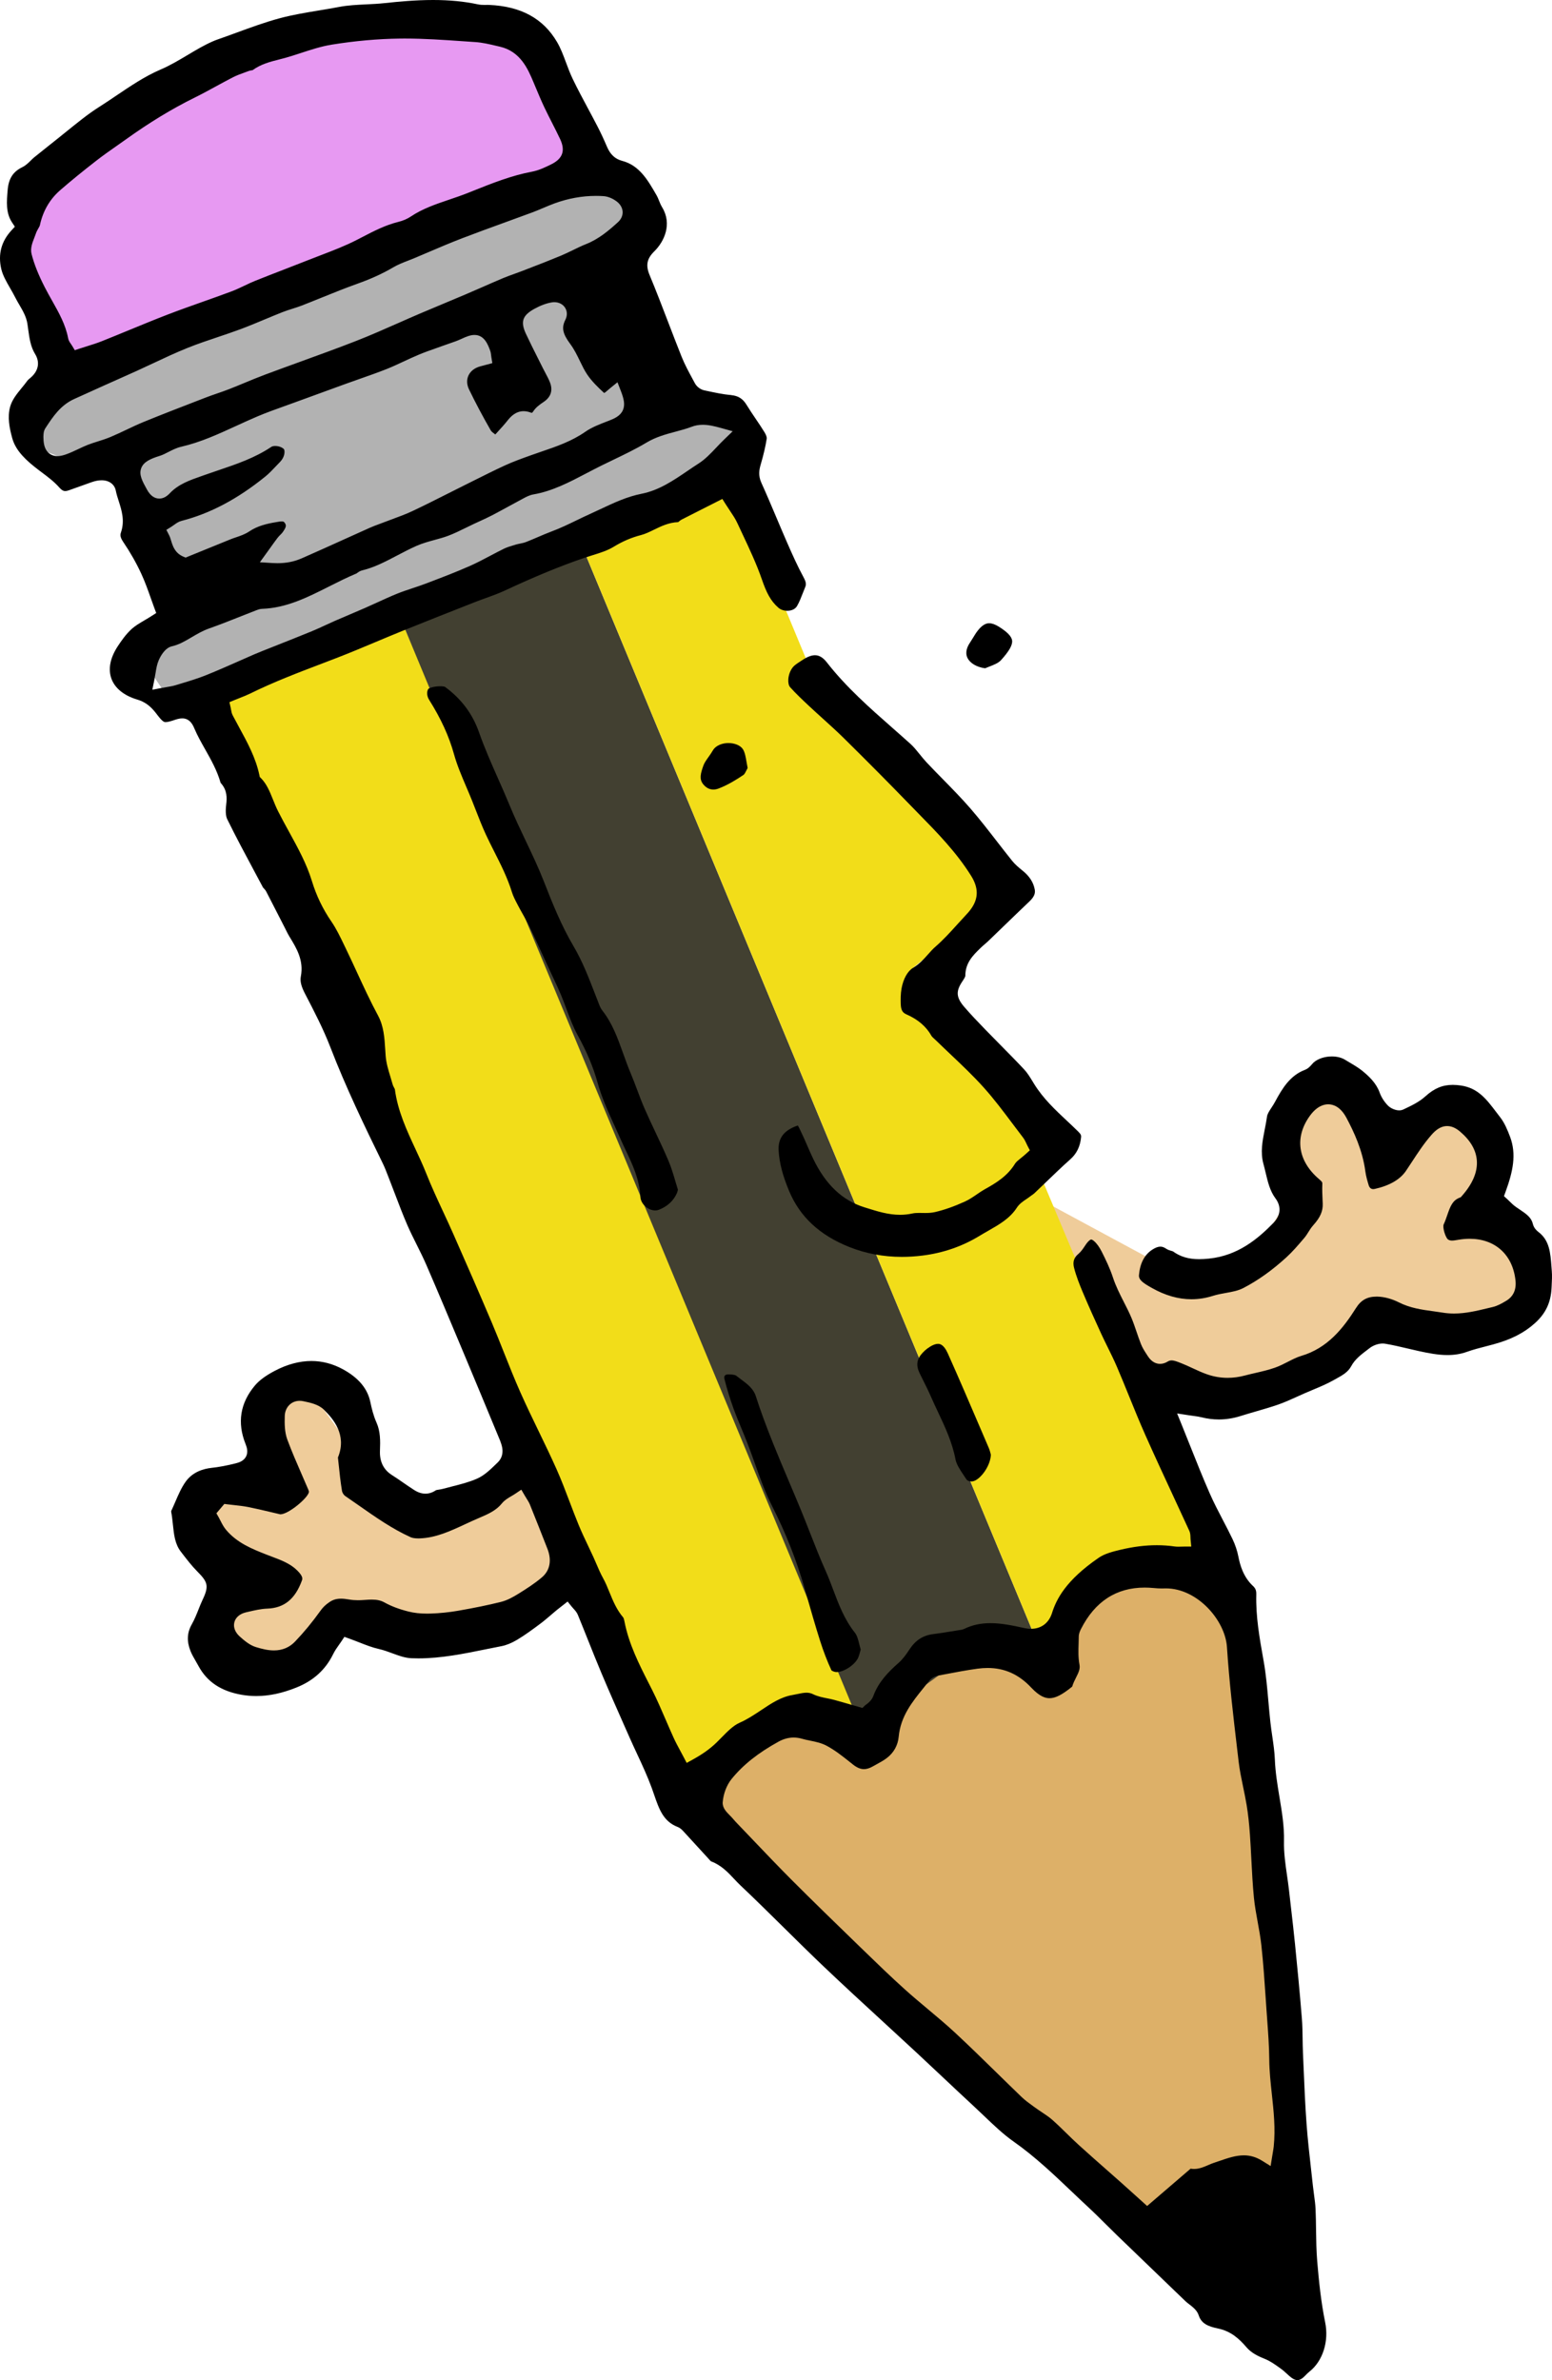 <?xml version="1.0" encoding="utf-8"?>
<svg version="1.1" id="Layer_1" xmlns="http://www.w3.org/2000/svg" xmlns:xlink="http://www.w3.org/1999/xlink" x="0px" y="0px"
	 viewBox="0 0 464.84 712.919" style="enable-background:new 0 0 464.84 712.919;" xml:space="preserve">
<style type="text/css">
	.st0{fill:#EFCC9A;}
	.st1{fill:#F2DD19;}
	.st2{fill:#DDB068;}
	.st3{fill:#424031;}
	.st4{fill:#B2B2B2;}
	.st5{fill:#E799F2;}
</style>
<polygon class="st0" points="309.123,357.942 350.333,380.183 371.332,378.683 381.399,366.31 387.831,356.184 378.411,348.621 
	389.331,326.186 393.416,318.278 405.83,327.686 416.33,345.685 435.12,324.953 448.1,333.061 447.828,348.684 443.328,360.684 
	452.328,368.183 456.828,377.183 459.827,383.183 459.72,396.329 440.328,398.182 426.829,398.182 412.586,388.376 404.712,409.182 
	380.331,416.181 363.832,417.681 342.833,413.181 "/>
<polygon class="st0" points="149.819,431.594 154.368,447.402 135.844,450.679 114.845,449.179 108.845,438.68 96.97,422.205 
	93.276,407.662 81.846,417.681 78.846,428.18 84.846,446.18 63.348,439.675 57.848,456.679 78.846,471.678 59.469,482.046 
	68.347,495.677 83.346,501.677 98.637,479.9 126.844,488.177 149.343,486.678 168.842,468.678 "/>
<polygon class="st1" points="119.344,183.693 258.321,511.585 243.838,515.176 233.191,521.662 219.131,532.834 203.34,536.175 
	54.336,204.708 "/>
<polygon class="st2" points="198.34,532.175 350.833,674.668 390.017,657.702 368.832,478.178 353.833,466.178 332.834,466.178 
	319.334,476.678 317.131,501.178 301.335,490.177 281.836,490.177 265.14,494.083 265.166,516.202 239.838,511.176 229.191,517.662 
	"/>
<polygon class="st3" points="119.344,183.693 173.342,161.194 312.835,497.177 288.82,487.889 281.122,501.855 264.837,513.676 
	258.837,519.676 "/>
<polygon class="st1" points="312.835,497.177 315.078,483.196 326.334,473.178 336.834,470.178 357.833,470.178 363.832,476.178 
	308.448,344.551 312.835,339.685 273.455,289.909 300.835,267.689 243.838,203.192 218.34,141.695 173.342,161.194 "/>
<polygon class="st4" points="6.492,116.21 3.678,131.289 17.204,136.618 33.849,137.195 53.348,183.693 41.348,195.692 
	54.578,215.176 218.34,141.695 219.453,129.176 218.989,118.35 201.84,119.196 183.841,77.198 192.841,65.199 180.841,53.199 
	165.121,49.211 "/>
<polygon class="st5" points="8.35,60.699 56.348,21.701 104.345,6.702 152.343,8.201 174.842,45.7 18.849,111.696 0.381,80.566 "/>
<path d="M447.169,402.706c5.394-1.456,9.266-3.423,12.551-6.377c3.227-2.902,4.765-6.155,4.986-10.547l0.033-0.64
	c0.082-1.549,0.159-3.013,0.041-4.435c-0.035-0.419-0.066-0.839-0.097-1.259c-0.319-4.262-0.594-7.942-3.934-10.458
	c-0.393-0.296-1.338-1.117-1.629-2.351c-0.46-1.947-1.852-2.958-4.084-4.447c-0.289-0.193-0.579-0.386-0.865-0.583
	c-0.843-0.578-1.554-1.28-2.125-1.844c-0.209-0.207-0.408-0.404-0.598-0.577l-0.991-0.904l0.46-1.26
	c2.239-6.131,3.328-11.285,1.367-16.513c-0.776-2.069-1.674-4.213-2.978-5.88c-0.407-0.521-0.807-1.047-1.205-1.572
	c-2.909-3.832-5.422-7.142-10.498-7.909c-0.875-0.132-1.711-0.199-2.483-0.199c-3.085,0-5.541,1.03-8.212,3.445
	c-1.871,1.692-4.137,2.763-6.328,3.799l-0.267,0.126c-0.372,0.176-0.79,0.266-1.242,0.266c-1.136,0-2.552-0.604-3.368-1.437
	c-1.107-1.13-1.988-2.511-2.481-3.89c-1.015-2.841-3.196-4.887-5.195-6.515c-1.136-0.925-2.441-1.694-3.823-2.508
	c-0.471-0.278-0.942-0.555-1.406-0.839c-1.017-0.622-2.402-0.965-3.898-0.965c-2.137,0-4.238,0.706-5.483,1.842
	c-0.137,0.125-0.3,0.312-0.473,0.51c-0.504,0.578-1.132,1.297-2.105,1.666c-4.422,1.676-6.756,5.488-8.948,9.579
	c-0.328,0.612-0.703,1.185-1.065,1.738c-0.63,0.963-1.225,1.872-1.331,2.631c-0.182,1.312-0.438,2.608-0.685,3.86
	c-0.697,3.534-1.356,6.871-0.398,10.359c0.244,0.89,0.457,1.782,0.662,2.646c0.671,2.818,1.304,5.479,2.935,7.667
	c1.816,2.436,1.594,5.124-0.609,7.376c-4.679,4.784-10.628,9.793-19.273,10.68c-1.16,0.119-2.11,0.174-2.992,0.174
	c-3.15,0-5.644-0.747-7.847-2.352c-0.042-0.018-0.281-0.086-0.439-0.131c-0.468-0.133-1.051-0.298-1.619-0.686
	c-0.583-0.398-1.133-0.591-1.684-0.591c-0.703,0-1.514,0.309-2.481,0.946c-2.31,1.521-3.633,4.076-3.931,7.593
	c-0.124,1.465,1.386,2.433,3.705,3.744l0.202,0.114c3.943,2.233,7.914,3.365,11.803,3.365c2.129,0,4.285-0.339,6.409-1.009
	c1.342-0.423,2.674-0.661,3.962-0.891c1.855-0.331,3.607-0.644,5.207-1.474c4.352-2.258,8.559-5.26,12.863-9.179
	c1.816-1.654,3.492-3.618,5.112-5.517l0.358-0.42c0.368-0.431,0.703-0.967,1.057-1.535c0.454-0.728,0.923-1.48,1.558-2.185
	c2.059-2.286,2.897-4.213,2.801-6.444l-0.037-0.82c-0.075-1.646-0.153-3.348-0.081-5.06c0.02-0.471-0.016-0.629-1.016-1.484
	c-6.303-5.389-7.348-12.422-2.797-18.813c2.097-2.946,4.187-3.564,5.571-3.563c1.508,0,3.682,0.706,5.473,4.068
	c2.19,4.112,4.813,9.651,5.656,16.028c0.183,1.38,0.587,2.783,0.986,4.102c0.242,0.801,0.708,1.206,1.387,1.206
	c0.137,0,0.282-0.017,0.431-0.05c4.449-0.994,7.598-2.816,9.361-5.415c0.617-0.909,1.218-1.828,1.818-2.746
	c1.747-2.671,3.554-5.433,5.755-7.958c1.102-1.265,2.64-2.716,4.765-2.716c1.281,0,2.537,0.534,3.839,1.632
	c3.124,2.634,4.823,5.561,5.05,8.699c0.247,3.411-1.268,6.988-4.502,10.632l-0.309,0.348l-0.43,0.176
	c-2.04,0.834-2.706,2.514-3.623,5.186c-0.312,0.91-0.635,1.85-1.062,2.763c-0.42,0.9,0.528,3.917,1.258,4.504
	c0.354,0.253,0.712,0.359,1.23,0.359c0.497,0,1.091-0.101,1.718-0.207l0.3-0.051c1.108-0.185,2.206-0.278,3.263-0.278
	c7.648,0.001,12.91,4.782,13.733,12.479c0.298,2.789-0.66,4.855-2.849,6.14l-0.105,0.062c-1.133,0.666-2.416,1.42-3.876,1.761
	c-0.539,0.126-1.078,0.255-1.617,0.385c-3.195,0.769-6.499,1.563-9.971,1.563c-1.16,0-2.301-0.091-3.391-0.271
	c-0.919-0.152-1.869-0.281-2.788-0.406c-3.413-0.465-6.942-0.946-10.357-2.678c-2.056-1.042-4.378-1.667-6.369-1.712
	c-0.091-0.002-0.181-0.003-0.272-0.003c-2.81,0-4.659,1.027-6.184,3.436c-3.835,6.058-8.477,11.986-16.41,14.331
	c-1.306,0.386-2.586,1.043-3.942,1.738c-1.248,0.64-2.538,1.302-3.934,1.791c-1.937,0.678-3.926,1.136-5.85,1.579
	c-1.034,0.238-2.103,0.484-3.125,0.757c-1.734,0.463-3.478,0.698-5.184,0.698c-2.074,0-4.124-0.346-6.093-1.029
	c-1.561-0.541-3.044-1.23-4.478-1.897c-1.128-0.524-2.194-1.02-3.288-1.445l-0.296-0.116c-0.954-0.374-1.856-0.728-2.625-0.728
	c-0.422,0-0.781,0.104-1.163,0.338c-0.75,0.459-1.518,0.692-2.284,0.692c-1.002,0-2.449-0.398-3.66-2.297
	c-0.118-0.185-0.237-0.369-0.357-0.553c-0.617-0.949-1.255-1.93-1.708-3.073c-0.49-1.236-0.918-2.495-1.332-3.712
	c-0.49-1.441-0.952-2.801-1.51-4.131c-0.665-1.587-1.44-3.108-2.261-4.718c-1.194-2.343-2.428-4.765-3.295-7.406
	c-0.886-2.7-2.143-5.317-3.369-7.742c-0.715-1.415-1.531-2.522-2.36-3.204c-0.376-0.309-0.647-0.419-0.774-0.419
	c-0.169,0-0.558,0.218-1.097,0.833c-0.288,0.328-0.564,0.744-0.857,1.185c-0.506,0.761-1.079,1.625-1.912,2.324
	c-1.334,1.121-1.725,2.405-1.267,4.163c0.664,2.553,1.668,5.069,2.561,7.193c1.853,4.405,3.832,8.765,5.523,12.45
	c0.632,1.377,1.32,2.773,1.986,4.123c0.943,1.912,1.918,3.89,2.781,5.905c1.254,2.931,2.471,5.926,3.647,8.822
	c1.543,3.8,3.139,7.729,4.826,11.524c2.727,6.136,5.603,12.338,8.385,18.336c1.604,3.46,3.209,6.919,4.796,10.387
	c0.318,0.695,0.335,1.357,0.35,1.941c0.005,0.189,0.009,0.391,0.03,0.608l0.213,2.193h-2.203c-0.325,0-0.62,0.01-0.895,0.019
	c-0.279,0.009-0.54,0.017-0.79,0.017c-0.42,0-0.771-0.023-1.107-0.071c-1.727-0.25-3.516-0.376-5.319-0.376
	c-3.474,0-7.057,0.45-10.955,1.377c-2.301,0.547-4.69,1.178-6.397,2.349c-9.946,6.818-12.737,12.469-14.057,16.631
	c-0.945,2.979-3.243,4.688-6.303,4.688c-0.642,0-1.316-0.078-2.002-0.231c-3.467-0.773-6.85-1.467-10.114-1.467
	c-2.909,0-5.473,0.557-7.838,1.703c-0.55,0.266-1.077,0.329-1.462,0.375c-0.074,0.009-0.148,0.017-0.221,0.029
	c-0.734,0.115-1.466,0.236-2.2,0.357c-1.757,0.289-3.573,0.589-5.39,0.81c-3.08,0.374-5.363,1.852-7.184,4.652
	c-0.896,1.377-1.906,2.811-3.225,3.972c-3.017,2.658-6.022,5.7-7.563,9.925c-0.498,1.365-1.676,2.223-2.309,2.684
	c-0.061,0.044-0.115,0.083-0.158,0.116l-0.788,0.777l-1.122-0.321c-0.97-0.277-1.86-0.535-2.697-0.777
	c-1.752-0.507-3.266-0.945-4.779-1.353c-0.605-0.163-1.242-0.289-1.918-0.423c-1.425-0.282-2.898-0.574-4.304-1.259
	c-0.612-0.299-1.229-0.438-1.94-0.438c-0.837,0-1.742,0.192-2.701,0.396c-0.496,0.105-0.996,0.211-1.504,0.297
	c-3.464,0.589-6.332,2.503-9.369,4.529c-2.026,1.352-4.122,2.75-6.466,3.785c-1.912,0.844-3.676,2.647-5.381,4.39
	c-0.511,0.523-1.02,1.043-1.533,1.54c-1.928,1.872-4.129,3.447-7.138,5.107l-1.79,0.987l-0.948-1.811
	c-0.334-0.637-0.663-1.246-0.983-1.838c-0.699-1.291-1.359-2.511-1.946-3.799c-0.823-1.804-1.618-3.647-2.387-5.429
	c-1.299-3.011-2.642-6.124-4.13-9.068c-0.291-0.576-0.583-1.15-0.876-1.725c-2.983-5.864-6.068-11.927-7.379-18.745
	c-0.168-0.872-0.331-1.116-0.378-1.17c-1.979-2.323-3.06-4.976-4.106-7.542c-0.605-1.485-1.177-2.888-1.904-4.196
	c-0.781-1.407-1.407-2.87-2.012-4.285c-0.294-0.688-0.588-1.377-0.9-2.056c-0.485-1.057-0.984-2.108-1.483-3.159
	c-1.008-2.122-2.05-4.315-2.966-6.547c-0.939-2.286-1.825-4.624-2.682-6.885c-1.217-3.209-2.475-6.528-3.882-9.685
	c-1.7-3.815-3.558-7.655-5.354-11.368c-1.843-3.81-3.749-7.751-5.502-11.698c-1.754-3.949-3.37-8.016-4.932-11.95
	c-1.161-2.924-2.362-5.947-3.604-8.881c-3.765-8.893-7.599-17.628-11.523-26.539c-0.982-2.231-2.032-4.489-3.048-6.673
	c-1.732-3.724-3.522-7.574-5.068-11.479c-0.968-2.444-2.113-4.902-3.22-7.28c-2.624-5.632-5.336-11.454-6.202-18.011
	c-0.031-0.073-0.108-0.215-0.166-0.321c-0.176-0.323-0.396-0.726-0.531-1.228c-0.196-0.729-0.417-1.453-0.652-2.219
	c-0.611-1.997-1.242-4.061-1.404-6.241c-0.045-0.611-0.084-1.219-0.122-1.825c-0.228-3.607-0.443-7.015-2.165-10.212
	c-2.29-4.254-4.339-8.693-6.321-12.986c-1.064-2.305-2.164-4.688-3.283-7.002l-0.542-1.126c-1.146-2.391-2.331-4.863-3.793-6.996
	c-2.602-3.795-4.517-7.768-5.854-12.146c-1.582-5.179-4.148-9.852-6.863-14.8c-1.093-1.991-2.223-4.05-3.27-6.124
	c-0.591-1.17-1.076-2.373-1.544-3.536c-0.957-2.374-1.861-4.616-3.536-6.325l-0.409-0.417l-0.12-0.572
	c-1.082-5.152-3.545-9.677-6.154-14.467c-0.612-1.123-1.223-2.247-1.816-3.379c-0.33-0.63-0.431-1.245-0.521-1.789
	c-0.029-0.175-0.057-0.357-0.1-0.542l-0.376-1.647l1.561-0.646c0.561-0.232,1.106-0.447,1.638-0.657
	c1.052-0.415,2.046-0.807,2.965-1.26c7.033-3.468,14.421-6.284,21.567-9.007c1.434-0.546,2.867-1.093,4.299-1.645
	c3.96-1.526,7.954-3.204,11.816-4.827c2.582-1.085,5.252-2.206,7.897-3.277c6.586-2.665,13.303-5.313,19.799-7.873l1.791-0.706
	c1.143-0.451,2.307-0.871,3.431-1.277c1.995-0.72,3.878-1.4,5.699-2.248c9.126-4.254,16.683-7.365,23.782-9.788
	c0.813-0.278,1.641-0.535,2.443-0.785c2.333-0.726,4.537-1.412,6.391-2.547c2.666-1.631,5.342-2.779,8.182-3.509
	c1.299-0.334,2.564-0.953,3.903-1.608c2.093-1.023,4.453-2.178,7.247-2.27c0.02-0.018,0.041-0.036,0.062-0.054
	c0.268-0.232,0.602-0.521,1.039-0.745c2.608-1.338,5.225-2.66,7.857-3.99l2.64-1.335l1.625-0.822l0.971,1.541
	c0.469,0.744,0.907,1.397,1.33,2.029c0.863,1.288,1.609,2.4,2.192,3.663c0.516,1.117,1.041,2.233,1.566,3.348
	c2.057,4.374,4.185,8.897,5.8,13.568c1.305,3.771,2.532,6.363,4.944,8.447c0.667,0.576,1.63,0.906,2.643,0.906
	c1.317,0,2.413-0.534,2.93-1.428c0.689-1.192,1.207-2.526,1.755-3.938c0.225-0.581,0.451-1.161,0.689-1.734
	c0.31-0.746,0.322-1.437-0.501-2.951c-1.808-3.328-3.319-6.718-4.967-10.486c-1.073-2.454-2.13-4.958-3.153-7.379
	c-1.453-3.44-2.955-6.996-4.516-10.442c-0.953-2.104-0.668-3.822-0.218-5.366c0.894-3.064,1.478-5.573,1.837-7.895
	c0.039-0.252-0.134-0.979-0.64-1.806c-0.828-1.352-1.744-2.707-2.631-4.017c-0.93-1.375-1.892-2.798-2.783-4.258
	c-1.121-1.838-2.502-2.707-4.617-2.905c-2.47-0.231-4.892-0.751-7.235-1.254l-0.824-0.176c-1.122-0.239-2.244-1.088-2.792-2.112
	c-0.23-0.43-0.463-0.859-0.695-1.288c-1.161-2.144-2.362-4.361-3.299-6.702c-1.363-3.406-2.695-6.882-3.984-10.244
	c-1.788-4.666-3.637-9.492-5.586-14.168c-1.22-2.927-0.832-4.916,1.383-7.094c3.001-2.951,5.425-8.179,2.379-13.203
	c-0.423-0.698-0.716-1.431-0.975-2.077c-0.207-0.518-0.403-1.008-0.635-1.412l-0.06-0.105c-2.656-4.62-5.165-8.983-10.352-10.338
	c-2.053-0.536-3.524-1.908-4.498-4.195c-0.951-2.236-1.882-4.229-2.844-6.095c-0.914-1.772-1.876-3.566-2.806-5.301
	c-1.548-2.888-3.149-5.874-4.604-8.893c-0.787-1.634-1.42-3.33-2.031-4.97c-0.813-2.181-1.581-4.241-2.663-6.093
	c-4.141-7.088-10.805-10.735-20.372-11.15c-0.153-0.007-0.308-0.008-0.462-0.008c-0.15,0-0.301,0.002-0.452,0.004
	c-0.166,0.002-0.332,0.004-0.498,0.004c-0.571,0-1.25-0.02-1.953-0.171C139.021,0.428,134.631,0,129.707,0
	c-5.21,0-10.453,0.496-14.438,0.928c-1.884,0.204-3.777,0.296-5.608,0.384c-2.82,0.136-5.484,0.265-8.123,0.77
	c-2.028,0.388-4.09,0.73-6.085,1.06c-3.891,0.644-7.914,1.311-11.719,2.337c-4.348,1.173-8.706,2.769-12.921,4.313
	c-1.827,0.669-3.717,1.361-5.591,2.014c-0.526,0.183-1.07,0.398-1.615,0.639c-2.527,1.115-4.87,2.514-7.352,3.995
	c-2.608,1.556-5.304,3.165-8.253,4.432c-4.594,1.974-8.965,4.926-13.193,7.781c-1.747,1.18-3.554,2.401-5.369,3.548
	c-1.419,0.898-2.93,1.973-4.754,3.383c-1.665,1.287-3.337,2.639-4.955,3.947c-0.808,0.653-1.616,1.306-2.428,1.955
	c-0.834,0.667-1.67,1.331-2.505,1.995c-1.537,1.221-3.073,2.442-4.597,3.679c-0.314,0.255-0.634,0.572-0.973,0.908
	c-0.71,0.703-1.515,1.5-2.576,2.023c-2.763,1.361-4.066,3.396-4.357,6.805c-0.3,3.521-0.584,6.846,1.296,9.702l0.858,1.303
	l-1.055,1.149c-3.014,3.283-4.028,7.157-3.013,11.515c0.448,1.921,1.524,3.791,2.664,5.77c0.546,0.949,1.111,1.929,1.615,2.937
	c0.328,0.655,0.713,1.314,1.122,2.011c1.037,1.772,2.11,3.604,2.429,5.725c0.078,0.521,0.15,1.042,0.221,1.561
	c0.371,2.707,0.721,5.264,2.072,7.454c1.478,2.396,1.065,4.921-1.133,6.928c-0.16,0.147-0.328,0.288-0.497,0.43
	c-0.248,0.208-0.504,0.422-0.616,0.577c-0.57,0.787-1.178,1.531-1.766,2.251c-1.486,1.82-2.89,3.539-3.47,5.674
	c-0.844,3.109-0.184,6.358,0.656,9.405c1.06,3.849,4.346,6.781,7.739,9.377c0.375,0.287,0.755,0.572,1.136,0.857
	c1.794,1.345,3.65,2.735,5.197,4.485c0.844,0.955,1.376,1.083,1.785,1.083c0.297,0,0.658-0.075,1.072-0.223
	c2.271-0.813,4.543-1.624,6.815-2.434c1.069-0.381,2.082-0.575,3.011-0.575c2.247,0,3.877,1.196,4.253,3.12
	c0.195,0.996,0.518,2.005,0.859,3.073c0.887,2.773,1.893,5.915,0.675,9.453c-0.255,0.741-0.228,1.475,0.695,2.838
	c2.104,3.106,3.922,6.307,5.402,9.514c1.136,2.462,2.02,4.964,2.874,7.384c0.347,0.983,0.686,1.945,1.031,2.868l0.566,1.514
	l-1.361,0.871c-0.767,0.491-1.506,0.927-2.22,1.348c-1.47,0.868-2.74,1.617-3.766,2.55c-1.729,1.572-3.158,3.628-4.21,5.244
	c-2.262,3.473-2.9,6.822-1.847,9.685c1.047,2.845,3.783,5.052,7.705,6.215c3.02,0.896,4.587,2.704,5.933,4.479
	c1.608,2.121,2.091,2.285,2.598,2.285c0.645,0,1.668-0.315,2.583-0.624c0.771-0.26,1.591-0.5,2.374-0.5
	c2.35,0,3.229,2.064,3.651,3.056c0.9,2.116,2.026,4.11,3.217,6.222c1.761,3.12,3.581,6.346,4.625,10.01
	c0.051,0.07,0.148,0.185,0.216,0.266l0.001,0.001l0.033,0.039c1.683,1.993,1.683,4.148,1.432,6.179
	c-0.311,2.514-0.006,3.795,0.304,4.426c2.612,5.317,5.467,10.646,8.228,15.798c0.833,1.555,1.667,3.11,2.495,4.667
	c0.051,0.064,0.112,0.122,0.17,0.182c0.236,0.247,0.56,0.584,0.808,1.061c1.354,2.606,2.689,5.22,4.024,7.835l1.524,2.982
	c0.131,0.255,0.259,0.513,0.386,0.77c0.31,0.625,0.602,1.215,0.931,1.755l0.209,0.343c1.971,3.233,4.204,6.897,3.277,11.693
	c-0.279,1.446,0.091,2.966,1.278,5.247c2.676,5.142,5.442,10.46,7.591,16.035c4.588,11.903,10.23,23.627,15.616,34.615
	c0.642,1.311,1.159,2.659,1.66,3.963c0.144,0.375,0.287,0.749,0.434,1.122c0.577,1.47,1.139,2.947,1.701,4.424
	c1.128,2.965,2.294,6.031,3.565,8.969c0.862,1.995,1.864,3.999,2.832,5.938c0.986,1.975,2.006,4.017,2.908,6.099
	c3.503,8.088,6.964,16.348,10.31,24.337l1.727,4.122c2.664,6.352,5.345,12.82,7.938,19.074l2.151,5.187
	c1.133,2.731,0.861,4.922-0.809,6.513c-0.216,0.206-0.434,0.417-0.652,0.628c-1.562,1.511-3.331,3.223-5.494,4.173
	c-2.37,1.042-4.874,1.675-7.294,2.287c-0.92,0.233-1.872,0.473-2.784,0.729c-0.452,0.127-0.895,0.195-1.286,0.255
	c-0.33,0.051-0.829,0.128-0.968,0.212c-0.987,0.669-2.034,1.009-3.109,1.009c-1.111,0-2.21-0.355-3.361-1.085
	c-1.134-0.72-2.239-1.487-3.308-2.23c-1.089-0.756-2.214-1.538-3.335-2.242c-2.531-1.59-3.748-4.04-3.617-7.283
	c0.125-3.077,0.133-5.837-1.033-8.452c-0.923-2.071-1.456-4.289-1.855-6.185c-0.847-4.021-3.525-7.219-8.188-9.775
	c-3.009-1.649-6.188-2.486-9.449-2.486c-3.56,0-7.247,0.987-10.957,2.933c-2.716,1.425-4.663,2.86-5.952,4.388
	c-4.429,5.251-5.379,11.148-2.824,17.529c0.424,1.058,0.825,2.441,0.158,3.75c-0.666,1.308-2.028,1.784-2.994,2.028
	c-2.74,0.693-5.146,1.145-7.358,1.384c-2.347,0.253-5.588,1.166-7.698,4.077c-1.288,1.777-2.198,3.887-3.162,6.12
	c-0.381,0.883-0.775,1.795-1.195,2.688c-0.022,0.054-0.035,0.196-0.023,0.26c0.247,1.29,0.383,2.588,0.515,3.843
	c0.313,2.992,0.609,5.817,2.361,8.088l0.433,0.562c1.411,1.833,2.869,3.729,4.468,5.342c3.12,3.147,3.646,4.308,1.648,8.489
	c-0.442,0.925-0.823,1.885-1.227,2.902c-0.589,1.484-1.198,3.019-2.026,4.481c-1.436,2.534-1.551,5.097-0.363,8.065
	c0.392,0.98,0.948,1.938,1.537,2.953c0.29,0.5,0.58,1,0.854,1.507c2.551,4.721,6.78,7.531,12.929,8.592
	c1.427,0.246,2.889,0.371,4.346,0.371c3.842,0,7.794-0.841,12.083-2.57c5.087-2.051,8.675-5.327,10.97-10.017
	c0.517-1.055,1.188-1.996,1.78-2.826c0.243-0.34,0.481-0.674,0.701-1.005l0.867-1.31l1.478,0.531
	c1.049,0.377,2.044,0.767,3.006,1.144c1.998,0.783,3.885,1.522,5.759,1.942c1.479,0.331,2.849,0.838,4.173,1.328
	c1.917,0.709,3.728,1.379,5.699,1.461c0.673,0.028,1.365,0.042,2.057,0.042c6.81,0,13.616-1.386,20.197-2.726
	c1.566-0.319,3.131-0.638,4.7-0.94c1.42-0.273,3.023-0.926,4.637-1.886c2.451-1.459,4.849-3.248,6.966-4.827
	c1.076-0.803,2.094-1.677,3.172-2.601c0.543-0.466,1.086-0.932,1.637-1.389c0.384-0.319,0.779-0.625,1.209-0.958
	c0.196-0.152,0.4-0.31,0.614-0.477l1.553-1.219l1.239,1.538c0.181,0.224,0.364,0.423,0.536,0.61c0.457,0.498,0.974,1.063,1.29,1.831
	c1.026,2.495,2.041,5.037,3.022,7.496c1.33,3.332,2.706,6.778,4.119,10.131c2.147,5.096,4.426,10.246,6.631,15.227
	c0.579,1.309,1.159,2.618,1.737,3.928c0.712,1.615,1.475,3.254,2.213,4.839c1.535,3.297,3.122,6.706,4.403,10.207
	c0.248,0.677,0.483,1.36,0.717,2.041c1.477,4.295,2.752,8.004,7.027,9.658c0.848,0.328,1.416,0.948,1.831,1.401l0.078,0.085
	c1.124,1.219,2.242,2.443,3.36,3.668c1.268,1.389,2.536,2.777,3.812,4.158c0.112,0.121,0.224,0.248,0.337,0.377
	c0.185,0.211,0.462,0.527,0.598,0.618c3.037,1.118,5.113,3.332,6.946,5.287c0.628,0.669,1.22,1.302,1.838,1.886
	c4.439,4.194,8.849,8.551,13.113,12.764c3.927,3.879,7.987,7.89,12.047,11.751c5.786,5.503,11.77,11.004,17.557,16.323
	c3.234,2.973,6.577,6.047,9.852,9.089c2.701,2.509,5.427,5.076,8.064,7.559c3.1,2.919,6.306,5.937,9.483,8.874
	c1.002,0.926,2.002,1.882,2.969,2.807c2.788,2.666,5.67,5.423,8.78,7.609c6.342,4.458,11.943,9.787,17.361,14.942
	c1.593,1.516,3.241,3.083,4.877,4.599c1.83,1.695,3.616,3.473,5.343,5.191c1.095,1.089,2.227,2.216,3.351,3.302
	c5.811,5.616,11.635,11.219,17.459,16.822l3.074,2.958c0.298,0.287,0.688,0.586,1.1,0.902c1.11,0.852,2.369,1.817,2.862,3.335
	c0.792,2.44,2.785,3.31,5.746,3.923c3.978,0.824,6.444,3.17,8.518,5.583c1.428,1.662,3.215,2.599,5.459,3.494
	c1.676,0.669,3.104,1.694,4.485,2.686l0.38,0.273c0.679,0.485,1.261,1.02,1.825,1.538c0.475,0.437,0.924,0.849,1.382,1.185
	c0.646,0.473,1.24,0.713,1.767,0.713c0.589,0,1.201-0.296,1.871-0.905c0.199-0.181,0.387-0.375,0.575-0.568
	c0.339-0.347,0.722-0.74,1.176-1.098c3.965-3.129,5.851-9.04,4.693-14.708c-1.264-6.189-1.894-12.461-2.385-18.316
	c-0.266-3.17-0.309-6.376-0.351-9.476c-0.027-2.021-0.056-4.11-0.146-6.145c-0.063-1.423-0.258-2.844-0.464-4.349
	c-0.118-0.861-0.24-1.752-0.335-2.644c-0.182-1.712-0.375-3.423-0.568-5.134c-0.493-4.378-1.002-8.905-1.331-13.389
	c-0.411-5.607-0.652-11.304-0.884-16.814c-0.063-1.496-0.126-2.993-0.193-4.489c-0.063-1.414-0.083-2.838-0.103-4.216
	c-0.028-1.973-0.057-4.013-0.214-5.977c-0.606-7.604-1.345-15.211-2.054-22.298c-0.364-3.635-0.791-7.332-1.203-10.908
	c-0.207-1.794-0.414-3.588-0.615-5.383c-0.161-1.443-0.376-2.927-0.584-4.363c-0.484-3.344-0.985-6.802-0.906-10.275
	c0.1-4.409-0.607-8.667-1.355-13.176c-0.605-3.643-1.23-7.411-1.381-11.238c-0.09-2.3-0.423-4.576-0.775-6.986
	c-0.2-1.372-0.407-2.79-0.564-4.206c-0.23-2.078-0.416-4.188-0.596-6.228c-0.352-3.991-0.716-8.117-1.42-12.07l-0.119-0.669
	c-1.112-6.242-2.263-12.697-2.089-19.295c0.031-1.176-0.225-1.84-0.978-2.539c-2.924-2.711-3.905-6.332-4.388-8.82
	c-0.338-1.735-0.943-3.547-1.751-5.239c-0.904-1.893-1.9-3.801-2.863-5.647c-1.345-2.577-2.736-5.242-3.936-7.973
	c-2.051-4.666-3.911-9.335-5.879-14.278c-0.844-2.12-1.702-4.272-2.591-6.464l-1.323-3.264l3.481,0.535
	c0.563,0.087,1.049,0.152,1.482,0.21c0.886,0.119,1.585,0.212,2.321,0.398c1.732,0.437,3.482,0.659,5.202,0.659
	c2.152,0,4.346-0.348,6.519-1.034c1.54-0.486,3.107-0.94,4.622-1.379c2.184-0.633,4.442-1.287,6.6-2.034
	c1.917-0.664,3.76-1.5,5.712-2.386c0.713-0.323,1.425-0.647,2.141-0.961c0.843-0.37,1.694-0.727,2.546-1.083
	c2.211-0.926,4.3-1.8,6.26-2.912c0.262-0.149,0.526-0.295,0.79-0.441c1.881-1.041,3.505-1.94,4.48-3.761
	c1.088-2.031,3.011-3.493,4.708-4.782c0.253-0.192,0.503-0.382,0.748-0.572c1.118-0.868,2.632-1.407,3.949-1.407
	c0.253,0,0.502,0.02,0.738,0.059c2.286,0.382,4.551,0.917,6.742,1.435c1.125,0.266,2.249,0.532,3.377,0.777
	c2.754,0.599,5.682,1.184,8.559,1.184c2.097,0,3.986-0.31,5.776-0.948c1.928-0.687,3.907-1.196,5.821-1.688
	C445.811,403.064,446.491,402.889,447.169,402.706z M9.461,76.115c-0.441-1.719,0.23-3.42,0.823-4.921
	c0.168-0.425,0.326-0.827,0.445-1.194c0.203-0.626,0.504-1.148,0.769-1.609c0.195-0.339,0.398-0.691,0.443-0.902
	c0.908-4.257,2.95-7.792,6.072-10.506c3.214-2.795,6.71-5.649,11.001-8.981c1.922-1.492,3.93-2.898,5.872-4.258
	c0.932-0.652,1.864-1.305,2.788-1.968c7.11-5.1,13.865-9.205,20.653-12.55c2.131-1.05,4.271-2.219,6.34-3.349
	c1.639-0.895,3.335-1.821,5.035-2.694c1.212-0.622,2.464-1.073,3.675-1.508c0.365-0.131,0.731-0.263,1.093-0.398
	c0.412-0.154,0.799-0.204,1.081-0.241c0.03-0.004,0.061-0.007,0.091-0.011c2.505-1.823,5.278-2.528,7.962-3.21
	c0.564-0.143,1.128-0.287,1.69-0.441c1.617-0.445,3.269-0.987,4.867-1.51c2.979-0.977,6.06-1.987,9.25-2.5
	c6.955-1.118,13.782-1.727,20.292-1.811c0.513-0.007,1.025-0.01,1.538-0.01c5.788,0,11.642,0.406,17.303,0.799
	c1.257,0.087,2.514,0.174,3.771,0.257c2.143,0.141,4.215,0.63,6.219,1.104c0.388,0.092,0.776,0.183,1.164,0.272
	c6.187,1.417,8.418,6.703,10.048,10.562c0.235,0.557,0.469,1.115,0.702,1.673c0.817,1.953,1.661,3.972,2.57,5.896
	c0.735,1.553,1.534,3.124,2.308,4.643c0.811,1.593,1.649,3.24,2.43,4.897c1.63,3.463,0.793,5.867-2.634,7.565
	c-1.639,0.812-3.678,1.822-5.843,2.226c-6.113,1.139-12.021,3.504-17.735,5.791l-1.354,0.541c-1.85,0.738-3.749,1.382-5.586,2.005
	c-4.148,1.406-8.066,2.735-11.553,5.079c-1.058,0.712-2.364,1.271-3.775,1.618c-3.854,0.947-7.321,2.748-10.991,4.654
	c-0.46,0.239-0.922,0.479-1.384,0.717c-3.503,1.803-7.216,3.223-10.806,4.596c-1.24,0.474-2.48,0.949-3.712,1.438
	c-2.454,0.976-4.955,1.942-7.373,2.876c-2.802,1.082-5.7,2.202-8.528,3.338c-1.067,0.428-2.105,0.922-3.204,1.445
	c-1.306,0.621-2.656,1.263-4.069,1.792c-2.822,1.056-5.701,2.076-8.486,3.062c-3.412,1.209-6.941,2.459-10.363,3.775
	c-3.924,1.509-7.889,3.142-11.724,4.721c-2.671,1.1-5.433,2.237-8.166,3.326c-1.418,0.565-2.851,1.013-4.368,1.486
	c-0.705,0.22-1.433,0.447-2.19,0.696l-1.515,0.498l-0.823-1.366c-0.124-0.206-0.247-0.38-0.356-0.536
	c-0.32-0.458-0.683-0.977-0.818-1.7c-0.752-4.034-2.726-7.545-4.816-11.261c-0.736-1.31-1.498-2.663-2.2-4.04
	C11.477,82.257,10.231,79.119,9.461,76.115z M33.089,130.894c-1.264,0.531-2.554,0.937-3.802,1.331
	c-1.048,0.33-2.037,0.642-2.997,1.018c-0.925,0.362-1.831,0.791-2.79,1.245c-1.242,0.588-2.527,1.197-3.894,1.668
	c-0.903,0.311-1.689,0.463-2.402,0.463c-1.485,0-2.697-0.678-3.411-1.91c-0.541-0.932-0.792-2.152-0.792-3.84v-0.152l0.013-0.087
	l0.003-0.1c0.009-0.5,0.027-1.432,0.577-2.271l0.068-0.104c2.195-3.351,4.465-6.816,8.652-8.682
	c1.626-0.725,3.246-1.461,4.867-2.198c1.251-0.568,2.501-1.137,3.754-1.7c1.378-0.619,2.758-1.233,4.137-1.847
	c1.937-0.862,3.875-1.724,5.806-2.6c1.643-0.746,3.311-1.529,4.923-2.287c3.373-1.586,6.862-3.225,10.401-4.646
	c2.994-1.201,6.079-2.238,9.063-3.24c2.216-0.744,4.508-1.514,6.719-2.338c2.452-0.914,4.927-1.948,7.321-2.948
	c1.721-0.719,3.502-1.462,5.275-2.163c1.028-0.406,2.068-0.735,3.074-1.053c0.946-0.299,1.841-0.582,2.708-0.919
	c2.015-0.783,4.06-1.611,6.038-2.412c3.468-1.404,7.054-2.856,10.655-4.14c4.092-1.458,7.589-3.056,10.692-4.885
	c1.442-0.85,2.972-1.442,4.451-2.013c0.58-0.224,1.161-0.449,1.732-0.688c1.409-0.591,2.814-1.192,4.219-1.792
	c3.333-1.424,6.779-2.896,10.235-4.224c4.27-1.64,8.633-3.224,12.852-4.757c2.719-0.987,5.438-1.975,8.149-2.982
	c1.057-0.393,2.086-0.829,3.176-1.291c1.145-0.486,2.329-0.988,3.54-1.43c4.072-1.489,8.244-2.244,12.398-2.244
	c0.741,0,1.493,0.024,2.235,0.072c1.664,0.107,3.1,0.969,3.809,1.473c1.176,0.837,1.863,1.967,1.936,3.18
	c0.069,1.151-0.43,2.274-1.406,3.162c-2.724,2.48-5.706,5.029-9.558,6.563c-1.305,0.519-2.567,1.134-3.903,1.785
	c-1.182,0.576-2.405,1.171-3.663,1.696c-3.117,1.301-6.308,2.534-9.394,3.727l-2.249,0.87c-0.803,0.312-1.615,0.603-2.4,0.884
	c-1.136,0.407-2.209,0.792-3.263,1.236c-2.004,0.844-4.036,1.736-6.001,2.599c-1.7,0.747-3.4,1.494-5.108,2.221
	c-2.208,0.941-4.423,1.865-6.638,2.789c-2.316,0.966-4.711,1.965-7.054,2.966c-2.194,0.938-4.419,1.921-6.57,2.872
	c-4.123,1.822-8.386,3.706-12.673,5.379c-5.518,2.153-11.168,4.205-16.633,6.189c-3.453,1.254-7.023,2.55-10.518,3.857
	c-2.054,0.768-4.131,1.629-6.14,2.461c-1.542,0.639-3.137,1.3-4.727,1.921c-1.186,0.464-2.391,0.879-3.557,1.28
	c-1.072,0.369-2.18,0.751-3.238,1.159l-2.291,0.885c-5.41,2.088-11.003,4.247-16.452,6.475c-1.716,0.701-3.446,1.523-5.12,2.317
	C36.355,129.435,34.734,130.204,33.089,130.894z M44.049,146.696c-1.463-2.644-2.52-4.555-1.72-6.544
	c0.727-1.807,2.652-2.721,5.523-3.609c0.828-0.256,1.669-0.688,2.56-1.146c1.203-0.617,2.447-1.256,3.874-1.585
	c5.761-1.331,11-3.735,16.547-6.28c2.066-0.948,4.203-1.929,6.345-2.836c2.6-1.101,5.281-2.061,7.873-2.989
	c0.966-0.346,1.933-0.692,2.896-1.046c5.022-1.843,10.167-3.718,15.728-5.733c1.365-0.495,2.735-0.975,4.106-1.456
	c2.635-0.924,5.359-1.879,7.977-2.918c1.745-0.693,3.505-1.514,5.207-2.308c1.443-0.673,2.935-1.37,4.446-2.002
	c1.725-0.723,3.494-1.344,5.205-1.945c0.795-0.279,1.59-0.559,2.381-0.848c0.548-0.2,1.101-0.39,1.654-0.58
	c1.243-0.426,2.418-0.829,3.515-1.348c1.516-0.717,2.767-1.195,3.947-1.195c2.965,0,4.042,2.921,4.685,4.666
	c0.193,0.522,0.251,1.021,0.302,1.46c0.019,0.165,0.039,0.341,0.07,0.532l0.289,1.785l-1.747,0.467l-0.666,0.178l-1.224,0.327
	c-1.664,0.449-2.915,1.428-3.523,2.758c-0.57,1.247-0.507,2.715,0.177,4.132c1.932,4,4.068,8.028,6.531,12.316
	c0.192,0.334,0.744,0.748,1.344,1.187c0.201-0.221,0.397-0.436,0.589-0.647c1.179-1.294,2.197-2.411,3.11-3.566
	c0.936-1.185,2.45-2.759,4.78-2.759c0.656,0,1.342,0.129,2.038,0.382c0.25,0.091,0.385,0.101,0.432,0.101
	c0.025,0,0.035-0.003,0.035-0.003c0.029-0.009,0.182-0.114,0.402-0.454c0.771-1.189,1.924-2.015,3.04-2.759
	c2.226-1.485,2.881-3.466,1.945-5.887c-0.357-0.924-0.84-1.832-1.352-2.794c-0.261-0.491-0.523-0.983-0.77-1.479
	c-0.487-0.98-0.979-1.957-1.471-2.935c-1.204-2.391-2.449-4.864-3.605-7.344c-1.69-3.627-1.049-5.517,2.54-7.492
	c1.836-1.01,3.588-1.658,5.208-1.926c0.257-0.042,0.515-0.064,0.768-0.064c1.368,0,2.576,0.636,3.233,1.7
	c0.651,1.055,0.675,2.353,0.068,3.561c-1.201,2.39-0.846,4.158,1.463,7.275c1.198,1.618,2.063,3.401,2.899,5.126
	c0.679,1.401,1.321,2.725,2.11,3.917c1.369,2.069,3.308,3.951,5.024,5.519c0.054,0.049,0.096,0.081,0.124,0.1
	c0.255-0.101,0.84-0.613,1.198-0.926c0.219-0.192,0.436-0.381,0.65-0.555l2.13-1.728l0.994,2.556
	c0.923,2.374,1.35,4.175,0.625,5.812c-0.757,1.71-2.536,2.512-4.144,3.129l-0.396,0.152c-2.339,0.896-4.757,1.823-6.684,3.166
	c-4.113,2.867-8.675,4.424-13.087,5.93c-1.024,0.35-2.049,0.699-3.069,1.066l-0.379,0.136c-2.504,0.899-5.094,1.829-7.505,2.936
	c-3.106,1.426-6.23,2.99-9.252,4.503c-0.963,0.482-1.927,0.965-2.892,1.444c-1.711,0.85-3.416,1.711-5.122,2.572
	c-3.409,1.721-6.934,3.5-10.457,5.162c-1.978,0.933-4.031,1.689-6.016,2.42c-0.869,0.32-1.737,0.639-2.599,0.974
	c-0.475,0.184-0.953,0.361-1.431,0.538c-0.945,0.349-1.838,0.679-2.701,1.065c-2.613,1.167-5.22,2.347-7.827,3.526
	c-4.12,1.864-8.38,3.791-12.598,5.639c-2.285,1.001-4.611,1.468-7.321,1.468c-0.522,0-1.069-0.018-1.625-0.053l-3.618-0.228
	l2.123-2.939c0.389-0.538,0.743-1.033,1.075-1.497c0.75-1.048,1.397-1.953,2.076-2.842c0.3-0.393,0.624-0.716,0.91-1
	c0.229-0.228,0.446-0.444,0.58-0.629c1.249-1.732,1.173-2.19,0.682-2.893c-0.238-0.341-0.431-0.435-0.895-0.435
	c-0.387,0-0.85,0.079-1.341,0.163l-0.322,0.055c-2.71,0.447-5.563,1.093-8.067,2.781c-1.263,0.851-2.645,1.32-3.981,1.773
	c-0.575,0.195-1.119,0.38-1.632,0.588c-2.967,1.203-5.932,2.411-8.949,3.64l-3.736,1.522l-0.782,0.319l-0.774-0.339
	c-2.44-1.069-3.083-3.187-3.553-4.733c-0.178-0.587-0.346-1.141-0.584-1.606l-0.836-1.635l1.557-0.972
	c0.271-0.169,0.532-0.357,0.784-0.539c0.647-0.467,1.316-0.95,2.204-1.178c8.602-2.213,16.822-6.568,25.13-13.314
	c1.095-0.889,2.089-1.942,3.141-3.056c0.424-0.449,0.848-0.897,1.279-1.336c0.216-0.219,0.438-0.511,0.659-0.866
	c0.826-1.322,0.683-2.666,0.443-2.924c-0.506-0.543-1.596-0.938-2.592-0.938c-0.491,0-0.918,0.098-1.173,0.269
	c-4.94,3.315-10.446,5.176-15.77,6.977c-1.266,0.428-2.532,0.856-3.79,1.303c-0.411,0.146-0.823,0.29-1.235,0.434
	c-3.631,1.267-7.06,2.465-9.62,5.194c-0.984,1.049-2.039,1.581-3.136,1.581C46.249,149.335,45.017,148.447,44.049,146.696z
	 M61.771,202.214c-2.448,0.987-4.983,1.753-7.435,2.494c-0.584,0.177-1.168,0.353-1.751,0.532c-0.813,0.25-1.614,0.384-2.542,0.538
	c-0.445,0.074-0.935,0.156-1.489,0.261l-2.926,0.557l0.591-2.919c0.149-0.734,0.257-1.398,0.363-2.039
	c0.234-1.43,0.436-2.664,0.96-3.875c0.477-1.103,1.82-3.718,3.993-4.196c2.07-0.455,3.907-1.54,5.853-2.688
	c1.627-0.96,3.31-1.953,5.224-2.628c3.231-1.139,6.49-2.433,9.641-3.683c1.496-0.594,2.991-1.187,4.491-1.768
	c0.472-0.183,1.06-0.411,1.752-0.436c7.304-0.262,13.534-3.402,20.13-6.727c2.648-1.335,5.386-2.715,8.187-3.884
	c0.062-0.039,0.119-0.088,0.179-0.133c0.316-0.241,0.793-0.605,1.46-0.767c3.698-0.895,7.019-2.64,10.534-4.488
	c1.852-0.974,3.768-1.981,5.743-2.851c1.8-0.793,3.674-1.306,5.487-1.801c1.399-0.382,2.72-0.743,3.988-1.219
	c1.801-0.676,3.53-1.525,5.36-2.424c0.805-0.396,1.61-0.791,2.421-1.171c0.556-0.26,1.115-0.516,1.674-0.771
	c1.303-0.595,2.535-1.158,3.745-1.789c1.673-0.873,3.366-1.799,5.003-2.694c1.32-0.722,2.64-1.443,3.968-2.15l0.339-0.182
	c0.881-0.476,1.88-1.016,3.045-1.219c5.7-0.993,10.69-3.608,15.973-6.377c1.465-0.768,2.979-1.561,4.496-2.309
	c1.133-0.559,2.274-1.107,3.414-1.656c3.349-1.61,6.813-3.275,9.999-5.188c2.822-1.694,5.813-2.495,8.706-3.269
	c1.684-0.451,3.275-0.877,4.813-1.465c1.046-0.4,2.134-0.594,3.325-0.594c1.7,0,3.405,0.382,5.605,0.998l3.362,0.942l-2.513,2.424
	c-0.856,0.825-1.651,1.666-2.421,2.479c-1.712,1.808-3.328,3.516-5.338,4.796c-1.108,0.705-2.238,1.475-3.332,2.219
	c-4.17,2.838-8.482,5.773-13.658,6.796c-4.425,0.874-8.345,2.721-12.495,4.676c-1.085,0.511-2.169,1.021-3.26,1.513
	c-1.265,0.57-2.551,1.193-3.795,1.796c-2.353,1.141-4.786,2.32-7.333,3.27c-1.389,0.518-2.797,1.123-4.16,1.708
	c-1.135,0.487-2.31,0.992-3.494,1.456c-0.693,0.272-1.387,0.413-1.999,0.537c-0.39,0.079-0.758,0.154-1.078,0.252l-0.685,0.206
	c-1.059,0.316-2.06,0.615-2.937,1.043c-1.355,0.662-2.725,1.387-4.051,2.089c-1.978,1.047-4.023,2.13-6.13,3.065
	c-4.031,1.79-8.201,3.379-12.234,4.916l-0.93,0.355c-1.335,0.509-2.693,0.96-4.008,1.396c-1.586,0.526-3.084,1.024-4.559,1.618
	c-2.022,0.816-4.062,1.749-6.034,2.653c-1.215,0.556-2.43,1.113-3.653,1.649c-1.555,0.682-3.118,1.345-4.682,2.009
	c-1.469,0.624-2.939,1.247-4.401,1.886c-0.931,0.407-1.879,0.846-2.796,1.272c-1.343,0.623-2.731,1.266-4.144,1.845
	c-3.397,1.392-6.862,2.765-10.213,4.093c-1.525,0.604-3.051,1.209-4.574,1.817c-0.819,0.327-1.619,0.648-2.405,0.99
	c-1.47,0.639-2.936,1.288-4.401,1.937C68.493,199.372,65.135,200.859,61.771,202.214z M162.298,472.471
	c-2.195,1.865-4.632,3.421-6.94,4.855c-1.638,1.018-3.423,2.026-5.37,2.508c-3.798,0.94-7.86,1.777-12.782,2.632
	c-2.699,0.469-5.464,0.752-8.219,0.842c-0.36,0.012-0.721,0.018-1.085,0.018c-2.053,0-3.845-0.197-5.48-0.603
	c-2.837-0.704-5.211-1.599-7.258-2.735c-1.086-0.603-2.224-0.86-3.809-0.86c-0.633,0-1.286,0.039-2.071,0.098
	c-0.798,0.06-1.457,0.088-2.073,0.088c-0.922,0-1.743-0.064-2.509-0.195c-1.082-0.185-1.877-0.268-2.578-0.268
	c-1.365,0-2.441,0.323-3.488,1.049c-1.171,0.81-1.916,1.531-2.657,2.569c-2.382,3.337-4.943,6.444-7.613,9.234
	c-1.681,1.756-3.806,2.646-6.316,2.646c-1.868,0-3.688-0.475-5.377-0.988c-1.95-0.592-3.552-2.013-4.839-3.155
	c-1.42-1.259-2.019-2.822-1.644-4.287c0.377-1.475,1.666-2.565,3.536-2.992l0.762-0.176c1.8-0.419,3.661-0.852,5.601-0.926
	c5.044-0.193,8.333-2.881,10.35-8.458c0.199-0.551,0.272-1.279-1.396-2.948c-2.06-2.062-4.767-3.083-7.634-4.163
	c-0.561-0.212-1.124-0.424-1.683-0.644c-4.111-1.618-8.77-3.453-12.072-7.446c-0.704-0.851-1.191-1.813-1.62-2.662
	c-0.173-0.342-0.346-0.685-0.533-1.016l-0.685-1.212l0.899-1.063l0.772-0.912l0.701-0.828l1.076,0.135
	c0.603,0.076,1.208,0.141,1.814,0.206c1.394,0.151,2.835,0.306,4.272,0.59c2.215,0.438,4.431,0.964,6.574,1.472
	c0.913,0.216,1.826,0.433,2.74,0.643l0.104,0.024c0.056,0.013,0.112,0.027,0.168,0.037c0.016,0.002,0.034,0.002,0.052,0.002
	c2.417,0,8.388-5.008,8.54-6.727c0.003-0.065-0.026-0.278-0.158-0.591c-0.653-1.546-1.324-3.084-1.995-4.623
	c-1.474-3.38-2.998-6.875-4.31-10.412c-0.845-2.276-0.845-4.85-0.779-7.084c0.078-2.641,1.955-4.558,4.462-4.558
	c0.345,0,0.699,0.037,1.052,0.111l0.194,0.04c1.948,0.406,4.373,0.911,5.974,2.464c3.023,2.933,6.771,7.567,4.418,13.92
	c-0.041,0.112-0.089,0.226-0.137,0.341c-0.012,0.029-0.025,0.058-0.037,0.087c0.061,0.57,0.12,1.14,0.18,1.71
	c0.288,2.762,0.585,5.617,1.046,8.366c0.08,0.478,0.523,1.18,0.912,1.444c1.43,0.972,2.865,1.977,4.252,2.95
	c4.874,3.417,9.915,6.951,15.383,9.418c0.367,0.165,1.059,0.363,2.274,0.363c0.136,0,0.271-0.002,0.404-0.007
	c4.85-0.157,9.149-2.154,13.699-4.268c1.356-0.63,2.759-1.282,4.171-1.877c2.833-1.195,5.131-2.272,6.787-4.332
	c0.789-0.981,1.826-1.587,2.829-2.172c0.406-0.237,0.826-0.482,1.218-0.747l1.77-1.196l1.077,1.844
	c0.178,0.304,0.351,0.579,0.513,0.837c0.381,0.604,0.74,1.175,1.015,1.855c1.781,4.407,3.549,8.909,5.208,13.142
	C165.313,467.359,164.725,470.408,162.298,472.471z M367.484,493.336c0.668,10.3,1.903,20.763,3.097,30.881l0.415,3.522
	c0.294,2.503,0.827,5.065,1.342,7.543c0.367,1.764,0.747,3.589,1.047,5.415c0.432,2.625,0.753,5.511,0.983,8.824
	c0.168,2.43,0.295,4.896,0.417,7.28c0.197,3.833,0.4,7.796,0.781,11.653c0.236,2.389,0.684,4.84,1.117,7.21
	c0.418,2.284,0.85,4.647,1.11,7.024c0.58,5.295,0.945,10.682,1.299,15.893c0.078,1.155,0.157,2.31,0.237,3.465
	c0.066,0.943,0.135,1.886,0.204,2.829c0.291,3.958,0.591,8.05,0.625,12.109c0.029,3.394,0.405,6.875,0.77,10.242
	c0.552,5.102,1.123,10.377,0.564,15.727c-0.055,0.53-0.142,1.037-0.251,1.68c-0.058,0.339-0.124,0.727-0.198,1.189l-0.474,2.97
	l-2.556-1.585c-1.757-1.09-3.54-1.62-5.451-1.62c-2.448,0-4.868,0.833-7.43,1.714c-0.539,0.185-1.077,0.371-1.616,0.548
	c-0.52,0.171-1.055,0.404-1.622,0.649c-1.264,0.548-2.697,1.17-4.259,1.17c-0.349,0-0.693-0.031-1.03-0.093l-0.031,0.027
	l-11.662,10.012l-1.335,1.146l-1.307-1.177l-1.964-1.774c-1.453-1.314-2.915-2.636-4.388-3.945
	c-1.501-1.334-3.008-2.661-4.515-3.988c-2.73-2.404-5.552-4.89-8.296-7.382c-1.277-1.16-2.517-2.375-3.717-3.549
	c-1.373-1.344-2.792-2.734-4.235-4.008c-0.912-0.805-1.962-1.504-3.073-2.243c-0.657-0.437-1.336-0.888-1.998-1.373
	c-0.237-0.173-0.477-0.346-0.716-0.518c-1.137-0.819-2.313-1.665-3.382-2.692c-2.505-2.407-5.025-4.874-7.463-7.261
	c-4.068-3.983-8.275-8.101-12.507-12.031c-2.601-2.416-5.392-4.752-8.091-7.012c-2.267-1.898-4.611-3.861-6.859-5.882
	c-4.305-3.871-8.519-7.96-12.593-11.914l-1.034-1.003l-0.881-0.854c-6.445-6.252-13.11-12.716-19.563-19.188
	c-3.787-3.798-7.544-7.738-11.176-11.548c-1.563-1.639-3.126-3.279-4.695-4.911l-0.108-0.112c-0.514-0.534-1.046-1.087-1.547-1.702
	c-0.213-0.262-0.514-0.565-0.833-0.886c-1.081-1.088-2.305-2.322-2.174-4c0.2-2.555,1.198-5.16,2.67-6.968
	c3.455-4.242,7.923-7.793,14.06-11.173c1.478-0.814,2.995-1.227,4.509-1.227c0.839,0,1.694,0.127,2.539,0.376
	c0.746,0.22,1.541,0.381,2.383,0.551c1.639,0.331,3.333,0.674,4.91,1.508c2.533,1.34,4.775,3.126,6.944,4.854
	c0.35,0.279,0.699,0.557,1.049,0.833c1.147,0.905,2.205,1.344,3.234,1.344c0.797,0,1.636-0.253,2.566-0.772
	c0.33-0.184,0.663-0.366,0.996-0.547c1.207-0.657,2.346-1.278,3.327-2.034c2.06-1.59,3.276-3.784,3.518-6.345
	c0.577-6.132,4.044-10.425,7.396-14.576c0.585-0.725,1.171-1.449,1.74-2.184c0.888-1.148,2.384-1.506,2.821-1.588l2.002-0.38
	c3.157-0.603,6.421-1.225,9.683-1.668c1.027-0.139,2.036-0.21,2.997-0.21c5.081,0,9.352,1.923,13.055,5.878
	c2.667,2.847,4.409,3.177,5.488,3.177c1.774,0,3.823-1.044,6.783-3.473c0.296-1.013,0.753-1.917,1.165-2.733
	c0.79-1.565,1.262-2.589,1.017-3.878c-0.399-2.097-0.329-4.201-0.261-6.237c0.023-0.702,0.047-1.403,0.049-2.1
	c0.003-0.885,0.342-1.672,0.674-2.324c4.172-8.221,10.584-12.389,19.058-12.389c0.846,0,1.723,0.042,2.608,0.126
	c1.023,0.097,1.802,0.14,2.524,0.14c0.213,0,0.425-0.004,0.637-0.013c0.189-0.008,0.376-0.012,0.565-0.012
	C358.681,475.761,366.967,485.376,367.484,493.336z"/>
<path d="M236.107,203.432c-0.073,1.041,0.13,1.939,0.543,2.402c1.717,1.927,3.673,3.761,5.564,5.534l0.216,0.202
	c1.33,1.247,2.712,2.497,4.049,3.706c2.093,1.892,4.257,3.848,6.312,5.877c7.133,7.043,13.562,13.524,19.653,19.815
	c0.9,0.93,1.806,1.854,2.711,2.778c5.559,5.675,11.307,11.542,15.707,18.593c2.227,3.569,2.24,6.688,0.041,9.817
	c-0.585,0.832-1.252,1.558-1.885,2.23c-0.807,0.858-1.62,1.755-2.405,2.622c-2.013,2.223-4.095,4.523-6.43,6.546
	c-0.771,0.669-1.465,1.448-2.199,2.273c-1.278,1.436-2.6,2.92-4.529,4.081c-1.646,0.99-2.936,3.33-3.451,6.258
	c-0.264,1.501-0.262,3.135-0.225,4.535c0.053,2.012,0.665,2.671,1.704,3.13c3.479,1.537,5.932,3.642,7.5,6.438
	c0.148,0.264,0.529,0.607,0.896,0.939c0.2,0.18,0.399,0.361,0.588,0.545c1.441,1.41,2.936,2.827,4.382,4.197
	c3.272,3.1,6.654,6.306,9.735,9.734c3.117,3.468,5.945,7.24,8.68,10.887c1.034,1.379,2.069,2.759,3.119,4.123
	c0.494,0.641,0.803,1.314,1.076,1.907c0.092,0.201,0.182,0.398,0.278,0.582l0.712,1.367l-1.141,1.036
	c-0.559,0.508-1.093,0.939-1.565,1.319c-0.792,0.639-1.418,1.144-1.727,1.648c-2.265,3.694-5.591,5.74-9.087,7.678
	c-0.768,0.426-1.516,0.939-2.307,1.483c-1.139,0.782-2.316,1.592-3.659,2.202c-3.213,1.461-6.125,2.485-8.905,3.132
	c-1.058,0.246-2.089,0.279-2.958,0.279c-0.314,0-0.629-0.005-0.944-0.01c-0.294-0.005-0.587-0.01-0.88-0.01
	c-0.626,0-1.355,0.02-2.01,0.165c-1.184,0.263-2.42,0.397-3.673,0.397c-3.517,0-6.753-1.014-9.881-1.994l-0.834-0.26
	c-6.585-2.044-11.595-6.794-15.315-14.521c-0.655-1.36-1.26-2.751-1.845-4.096c-0.645-1.483-1.312-3.016-2.03-4.466
	c-0.066-0.133-0.132-0.272-0.199-0.413c-0.144-0.303-0.371-0.784-0.537-0.991c-0.035,0.008-0.079,0.02-0.135,0.04
	c-4.04,1.395-5.823,3.766-5.611,7.461c0.21,3.654,1.21,7.509,3.149,12.133c3.245,7.738,9.148,13.221,18.045,16.762
	c4.917,1.957,10.202,2.949,15.708,2.949c2.017,0,4.103-0.133,6.2-0.396c6.167-0.772,11.895-2.749,17.026-5.876
	c0.865-0.527,1.743-1.028,2.593-1.513c3.365-1.921,6.544-3.735,8.611-6.931c0.757-1.171,1.882-1.928,2.875-2.596
	c0.375-0.252,0.73-0.491,1.035-0.731c0.218-0.171,0.445-0.332,0.673-0.491c0.266-0.186,0.517-0.362,0.691-0.526
	c1.186-1.121,2.361-2.254,3.536-3.387c2.327-2.244,4.732-4.563,7.201-6.76c1.93-1.718,2.962-3.819,3.247-6.612
	c0.054-0.531-0.007-0.869-0.804-1.66c-1.103-1.096-2.271-2.19-3.4-3.247c-3.517-3.293-7.153-6.699-9.842-11.05l-0.426-0.695
	c-0.831-1.361-1.616-2.647-2.581-3.677c-2.345-2.503-4.805-4.994-7.184-7.404c-1.495-1.514-2.991-3.029-4.471-4.558
	c-2.19-2.262-4.32-4.484-6.31-6.797c-2.749-3.197-2.304-5.061-0.265-8.03c0.601-0.876,0.616-1.239,0.616-1.242
	c-0.015-3.883,2.329-6.171,4.398-8.19l0.263-0.257c0.379-0.372,0.764-0.696,1.136-1.01c0.312-0.263,0.606-0.512,0.868-0.763
	c1.542-1.483,3.079-2.97,4.617-4.457c2.602-2.517,5.293-5.12,7.964-7.66c1.651-1.57,1.702-2.683,1.533-3.565
	c-0.398-2.082-1.528-3.868-3.456-5.459l-0.348-0.286c-1.009-0.828-2.053-1.684-2.934-2.779c-1.559-1.938-3.103-3.931-4.596-5.858
	c-2.543-3.282-5.172-6.677-7.915-9.842c-2.608-3.01-5.471-5.928-8.239-8.75c-1.591-1.622-3.237-3.3-4.828-4.987
	c-0.773-0.82-1.471-1.687-2.146-2.525c-0.913-1.133-1.775-2.204-2.753-3.087c-1.77-1.599-3.596-3.206-5.362-4.76
	c-6.829-6.01-13.89-12.225-19.695-19.667c-1.118-1.433-2.273-2.13-3.53-2.13c-1.018,0-2.209,0.434-3.538,1.291l-0.454,0.291
	c-0.786,0.501-1.528,0.975-2.161,1.511C236.962,200.196,236.22,201.834,236.107,203.432z"/>
<path d="M200.228,347.726c-1.202-2.84-2.55-5.697-3.853-8.459c-1.088-2.307-2.213-4.692-3.26-7.078
	c-0.843-1.921-1.583-3.895-2.3-5.804c-0.605-1.612-1.23-3.278-1.903-4.871c-0.822-1.947-1.541-3.949-2.235-5.886
	c-1.688-4.707-3.283-9.154-6.275-12.948c-0.513-0.65-0.792-1.378-1.017-1.963l-0.098-0.254c-0.383-0.971-0.76-1.944-1.136-2.916
	c-1.922-4.965-3.738-9.655-6.385-14.149c-3.594-6.102-6.241-12.633-8.857-19.346c-1.597-4.099-3.53-8.159-5.398-12.086
	c-1.651-3.47-3.359-7.059-4.854-10.704c-1.104-2.694-2.311-5.416-3.478-8.049c-1.986-4.481-4.04-9.115-5.699-13.842
	c-1.957-5.576-5.301-10.041-10.224-13.648c-0.128-0.054-0.574-0.169-1.4-0.169c-1.69,0-3.143,0.451-3.448,0.692
	c-0.525,0.428-0.756,1.973,0.093,3.326c3.597,5.73,5.974,10.927,7.482,16.354c0.916,3.297,2.321,6.588,3.679,9.771
	c0.588,1.378,1.196,2.803,1.764,4.225c0.367,0.918,0.726,1.84,1.086,2.762c0.947,2.43,1.927,4.943,3.026,7.317
	c0.797,1.721,1.674,3.458,2.523,5.137c1.94,3.838,3.945,7.806,5.271,12.103c0.371,1.201,0.988,2.384,1.642,3.636l0.281,0.539
	c0.431,0.832,0.891,1.641,1.378,2.497c0.65,1.142,1.322,2.323,1.914,3.557c1.47,3.065,2.904,6.199,4.292,9.23
	c0.593,1.297,1.187,2.593,1.784,3.888c0.349,0.757,0.706,1.511,1.063,2.265c0.772,1.632,1.571,3.319,2.289,5.031
	c0.612,1.458,1.167,2.952,1.704,4.396c1.014,2.727,1.971,5.303,3.286,7.689c2.819,5.118,4.736,9.689,6.033,14.384
	c1.217,4.406,3.207,8.766,5.131,12.981c0.611,1.338,1.221,2.675,1.81,4.016c0.482,1.098,1.01,2.212,1.52,3.288
	c1.998,4.213,4.063,8.57,4.336,13.79c0.124,2.368,2.451,4.138,4.45,4.138c0.386,0,0.749-0.066,1.08-0.195
	c2.577-1.007,4.401-2.689,5.422-5.001c0.101-0.229,0.181-0.545,0.274-0.912c0.008-0.033,0.017-0.065,0.025-0.098
	c-0.252-0.809-0.493-1.622-0.727-2.413C201.674,351.763,201.064,349.7,200.228,347.726z"/>
<path d="M219.722,421.97c0.719,1.983,1.552,3.987,2.357,5.925c0.57,1.371,1.159,2.788,1.711,4.205
	c0.817,2.097,1.584,4.245,2.325,6.322c1.517,4.253,3.086,8.651,5.121,12.655c4.129,8.124,7.325,16.219,9.771,24.746l0.643,2.246
	c1.263,4.417,2.569,8.984,3.978,13.421c0.995,3.136,2.14,6.107,3.404,8.834c0.199,0.169,0.769,0.433,1.241,0.49
	c0.098,0.012,0.203,0.018,0.313,0.018c2.238,0,5.569-2.249,6.479-4.375c0.21-0.491,0.369-1.075,0.553-1.751
	c0.054-0.197,0.109-0.4,0.167-0.609c-0.147-0.505-0.274-1.018-0.397-1.518c-0.325-1.318-0.661-2.681-1.309-3.495
	c-3.171-3.982-4.88-8.525-6.533-12.919c-0.691-1.835-1.405-3.733-2.206-5.521c-1.708-3.81-3.25-7.744-4.742-11.548
	c-0.877-2.237-1.784-4.55-2.711-6.801c-1.146-2.783-2.342-5.606-3.499-8.336c-1.569-3.703-3.192-7.533-4.72-11.337
	c-2.299-5.725-3.931-10.173-5.289-14.422c-0.732-2.289-2.502-3.606-4.552-5.13c-0.458-0.341-0.916-0.682-1.362-1.034
	c-0.077-0.061-0.547-0.363-2.246-0.363l-0.154,0.001c-0.451,0.004-0.799,0.136-0.981,0.372c-0.235,0.305-0.167,0.758-0.106,1.002
	C217.721,415.995,218.644,418.998,219.722,421.97z"/>
<path d="M283.88,405.386c-1.279-2.862-2.525-2.862-2.934-2.862c-0.86,0-1.98,0.493-3.238,1.425
	c-0.466,0.345-0.941,0.779-1.411,1.289c-1.748,1.895-2,3.724-0.842,6.115c0.356,0.735,0.721,1.467,1.087,2.198
	c0.769,1.538,1.563,3.128,2.268,4.755c0.67,1.547,1.409,3.113,2.123,4.627c2.094,4.439,4.259,9.028,5.242,14.176
	c0.294,1.539,1.397,3.184,2.463,4.774c0.264,0.393,0.525,0.784,0.776,1.172c0.278,0.431,0.835,0.689,1.488,0.689
	c0.297,0,0.599-0.055,0.872-0.158c2.164-0.821,4.883-4.629,5.003-7.855c-0.016-0.06-0.032-0.125-0.05-0.193
	c-0.123-0.484-0.309-1.214-0.579-1.843l-2.268-5.293C290.64,420.84,287.29,413.018,283.88,405.386z"/>
<path d="M223.624,230.627c0.098-0.196,0.197-0.395,0.302-0.596c-0.124-0.6-0.224-1.189-0.322-1.765
	c-0.255-1.502-0.496-2.922-1.093-3.851c-0.722-1.124-2.429-1.85-4.348-1.85c-1.638,0-3.729,0.592-4.685,2.254
	c-0.401,0.697-0.854,1.332-1.291,1.947c-0.628,0.882-1.222,1.715-1.512,2.534c-0.847,2.393-1.308,4.078-0.05,5.617
	c0.853,1.044,1.872,1.574,3.027,1.574c0.507,0,1.035-0.103,1.57-0.306c2.857-1.085,5.514-2.768,7.51-4.114
	C222.991,231.896,223.357,231.162,223.624,230.627z"/>
<path d="M292.852,188.882c-0.511,0.654-0.962,1.396-1.44,2.182c-0.3,0.494-0.611,1.004-0.947,1.509
	c-0.755,1.134-1.49,2.829-0.707,4.468c0.769,1.609,2.768,2.784,5.284,3.132c0.382-0.166,0.789-0.323,1.21-0.485
	c1.289-0.497,2.751-1.06,3.545-1.935c2.463-2.711,3.523-4.593,3.338-5.922c-0.17-1.218-1.478-2.572-3.999-4.139
	c-1.076-0.669-2.036-1.008-2.854-1.008C295.857,186.685,294.567,186.685,292.852,188.882z"/>
</svg>
